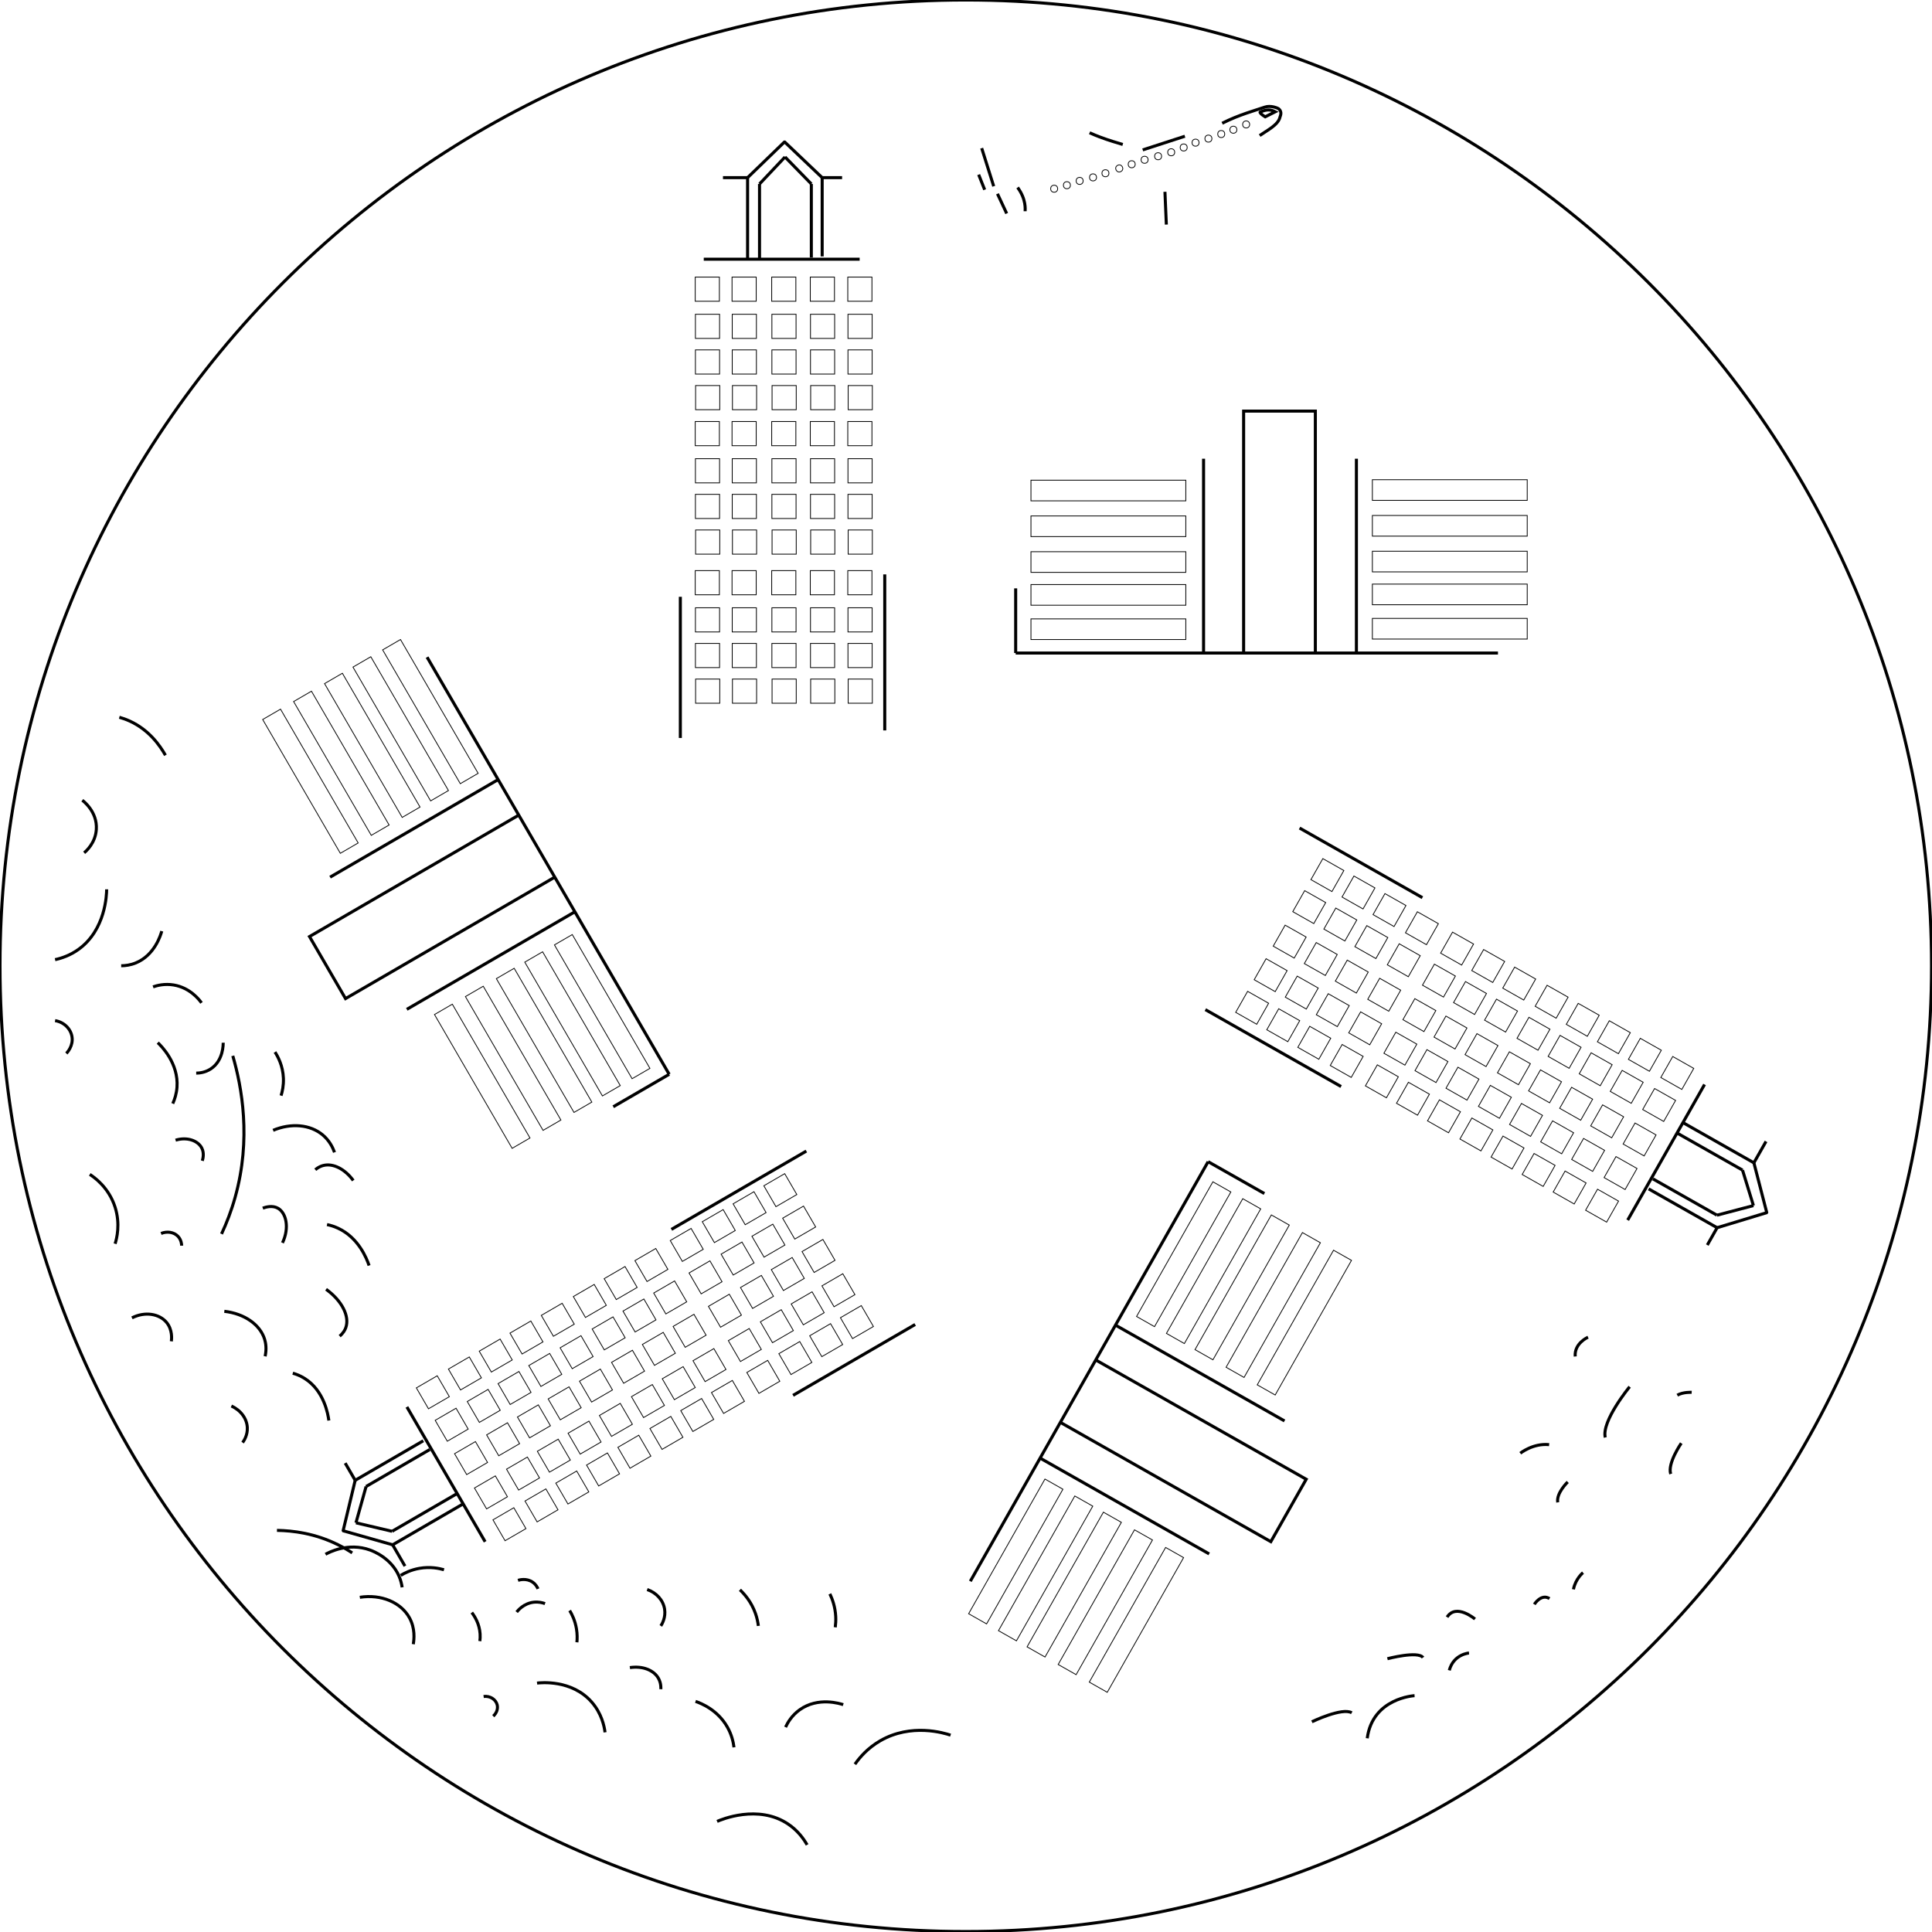 <?xml version="1.0" encoding="UTF-8"?>
<svg xmlns="http://www.w3.org/2000/svg" xmlns:xlink="http://www.w3.org/1999/xlink" width="160.000mm" height="160.000mm" viewBox="-181.831 19.65 160 160">
    <path transform="matrix(-1.333,0,0,1.333,-181.955,19.525)" style="stroke:#000000;stroke-width:0.05mm;fill:none" d="M-74.867,28.593L-74.867,40.665"/>
    <path transform="matrix(-1.333,0,0,1.333,-181.955,19.525)" style="stroke:#000000;stroke-width:0.05mm;fill:none" d="M-84.363,28.593L-84.363,40.665"/>
    <path transform="matrix(-1.333,0,0,1.333,-181.955,19.525)" style="stroke:#000000;stroke-width:0.05mm;fill:none" d="M-93.158,40.665L-63.194,40.665"/>
    <path transform="matrix(-1.333,0,0,1.333,-181.955,19.525)" style="stroke:#000000;stroke-width:0.05mm;fill:none" d="M-63.194,36.647L-63.194,40.665"/>
    <rect transform="matrix(-0.353,0,0,0.353,-90.039,60.272)" style="stroke:#000000;stroke-width:0.05mm;fill:none" x="-18.165" y="-2.422" width="36.33" height="4.844"/>
    <rect transform="matrix(-0.353,0,0,0.353,-90.039,63.234)" style="stroke:#000000;stroke-width:0.05mm;fill:none" x="-18.165" y="-2.422" width="36.33" height="4.844"/>
    <rect transform="matrix(-0.353,0,0,0.353,-90.039,66.195)" style="stroke:#000000;stroke-width:0.05mm;fill:none" x="-18.165" y="-2.422" width="36.33" height="4.844"/>
    <rect transform="matrix(-0.353,0,0,0.353,-90.039,68.917)" style="stroke:#000000;stroke-width:0.05mm;fill:none" x="-18.165" y="-2.422" width="36.33" height="4.844"/>
    <rect transform="matrix(-0.353,0,0,0.353,-61.765,60.233)" style="stroke:#000000;stroke-width:0.05mm;fill:none" x="-18.165" y="-2.422" width="36.33" height="4.844"/>
    <rect transform="matrix(-0.353,0,0,0.353,-61.765,63.195)" style="stroke:#000000;stroke-width:0.05mm;fill:none" x="-18.165" y="-2.422" width="36.33" height="4.844"/>
    <rect transform="matrix(-0.353,0,0,0.353,-61.765,71.719)" style="stroke:#000000;stroke-width:0.05mm;fill:none" x="-18.165" y="-2.422" width="36.33" height="4.844"/>
    <rect transform="matrix(-0.353,0,0,0.353,-123.255,43.598)" style="stroke:#000000;stroke-width:0.05mm;fill:none" x="-2.835" y="-2.835" width="5.67" height="5.67"/>
    <rect transform="matrix(-0.353,0,0,0.353,-120.206,43.598)" style="stroke:#000000;stroke-width:0.05mm;fill:none" x="-2.835" y="-2.835" width="5.67" height="5.67"/>
    <rect transform="matrix(-0.353,0,0,0.353,-116.922,43.598)" style="stroke:#000000;stroke-width:0.05mm;fill:none" x="-2.835" y="-2.835" width="5.67" height="5.67"/>
    <rect transform="matrix(-0.353,0,0,0.353,-113.726,43.598)" style="stroke:#000000;stroke-width:0.05mm;fill:none" x="-2.835" y="-2.835" width="5.67" height="5.67"/>
    <rect transform="matrix(-0.353,0,0,0.353,-110.621,43.598)" style="stroke:#000000;stroke-width:0.05mm;fill:none" x="-2.835" y="-2.835" width="5.67" height="5.67"/>
    <rect transform="matrix(-0.353,0,0,0.353,-116.906,46.676)" style="stroke:#000000;stroke-width:0.05mm;fill:none" x="-2.835" y="-2.835" width="5.67" height="5.67"/>
    <rect transform="matrix(-0.353,0,0,0.353,-123.239,49.627)" style="stroke:#000000;stroke-width:0.05mm;fill:none" x="-2.835" y="-2.835" width="5.67" height="5.67"/>
    <rect transform="matrix(-0.353,0,0,0.353,-113.711,49.627)" style="stroke:#000000;stroke-width:0.05mm;fill:none" x="-2.835" y="-2.835" width="5.67" height="5.67"/>
    <rect transform="matrix(-0.353,0,0,0.353,-110.605,49.627)" style="stroke:#000000;stroke-width:0.05mm;fill:none" x="-2.835" y="-2.835" width="5.67" height="5.67"/>
    <rect transform="matrix(-0.353,0,0,0.353,-120.174,52.579)" style="stroke:#000000;stroke-width:0.05mm;fill:none" x="-2.835" y="-2.835" width="5.67" height="5.67"/>
    <rect transform="matrix(-0.353,0,0,0.353,-116.891,52.579)" style="stroke:#000000;stroke-width:0.05mm;fill:none" x="-2.835" y="-2.835" width="5.67" height="5.67"/>
    <rect transform="matrix(-0.353,0,0,0.353,-113.695,52.579)" style="stroke:#000000;stroke-width:0.05mm;fill:none" x="-2.835" y="-2.835" width="5.67" height="5.67"/>
    <rect transform="matrix(-0.353,0,0,0.353,-123.255,55.56)" style="stroke:#000000;stroke-width:0.05mm;fill:none" x="-2.835" y="-2.835" width="5.67" height="5.67"/>
    <rect transform="matrix(-0.353,0,0,0.353,-110.621,55.56)" style="stroke:#000000;stroke-width:0.05mm;fill:none" x="-2.835" y="-2.835" width="5.67" height="5.67"/>
    <rect transform="matrix(-0.353,0,0,0.353,-116.906,58.638)" style="stroke:#000000;stroke-width:0.05mm;fill:none" x="-2.835" y="-2.835" width="5.67" height="5.67"/>
    <rect transform="matrix(-0.353,0,0,0.353,-110.605,58.638)" style="stroke:#000000;stroke-width:0.05mm;fill:none" x="-2.835" y="-2.835" width="5.67" height="5.67"/>
    <rect transform="matrix(-0.353,0,0,0.353,-123.239,61.589)" style="stroke:#000000;stroke-width:0.05mm;fill:none" x="-2.835" y="-2.835" width="5.67" height="5.67"/>
    <rect transform="matrix(-0.353,0,0,0.353,-110.605,61.589)" style="stroke:#000000;stroke-width:0.05mm;fill:none" x="-2.835" y="-2.835" width="5.67" height="5.67"/>
    <rect transform="matrix(-0.353,0,0,0.353,-123.224,64.541)" style="stroke:#000000;stroke-width:0.05mm;fill:none" x="-2.835" y="-2.835" width="5.67" height="5.67"/>
    <rect transform="matrix(-0.353,0,0,0.353,-120.174,64.541)" style="stroke:#000000;stroke-width:0.05mm;fill:none" x="-2.835" y="-2.835" width="5.67" height="5.67"/>
    <rect transform="matrix(-0.353,0,0,0.353,-113.695,64.541)" style="stroke:#000000;stroke-width:0.05mm;fill:none" x="-2.835" y="-2.835" width="5.67" height="5.67"/>
    <rect transform="matrix(-0.353,0,0,0.353,-110.589,64.541)" style="stroke:#000000;stroke-width:0.05mm;fill:none" x="-2.835" y="-2.835" width="5.67" height="5.67"/>
    <rect transform="matrix(-0.353,0,0,0.353,-116.922,67.907)" style="stroke:#000000;stroke-width:0.05mm;fill:none" x="-2.835" y="-2.835" width="5.67" height="5.67"/>
    <rect transform="matrix(-0.353,0,0,0.353,-113.726,67.907)" style="stroke:#000000;stroke-width:0.05mm;fill:none" x="-2.835" y="-2.835" width="5.67" height="5.67"/>
    <rect transform="matrix(-0.353,0,0,0.353,-116.906,70.985)" style="stroke:#000000;stroke-width:0.05mm;fill:none" x="-2.835" y="-2.835" width="5.67" height="5.67"/>
    <rect transform="matrix(-0.353,0,0,0.353,-123.239,73.936)" style="stroke:#000000;stroke-width:0.05mm;fill:none" x="-2.835" y="-2.835" width="5.67" height="5.67"/>
    <rect transform="matrix(-0.353,0,0,0.353,-123.224,76.888)" style="stroke:#000000;stroke-width:0.05mm;fill:none" x="-2.835" y="-2.835" width="5.67" height="5.67"/>
    <path transform="matrix(-1.333,0,0,1.333,-181.955,19.525)" style="stroke:#000000;stroke-width:0.05mm;fill:none" d="M-55.06,35.779L-55.06,45.472"/>
    <path transform="matrix(-1.333,0,0,1.333,-181.955,19.525)" style="stroke:#000000;stroke-width:0.05mm;fill:none" d="M-43.816,16.197L-53.501,16.197"/>
    <path transform="matrix(-1.333,0,0,1.333,-181.955,19.525)" style="stroke:#000000;stroke-width:0.05mm;fill:none" d="M-52.41,11.13L-51.171,11.13"/>
    <path transform="matrix(-1.333,0,0,1.333,-181.955,19.525)" style="stroke:#000000;stroke-width:0.05mm;fill:none" d="M-46.538,11.13L-45.009,11.13"/>
    <path transform="matrix(-1.333,0,0,1.333,-181.955,19.525)" style="stroke:#000000;stroke-width:0.05mm;fill:none" d="M-51.171,11.13L-48.849,8.92L-48.824,8.919L-46.538,11.13"/>
    <path transform="matrix(-1.333,0,0,1.333,-181.955,19.525)" style="stroke:#000000;stroke-width:0.05mm;fill:none" d="M-47.28,16.197L-47.28,11.523"/>
    <path transform="matrix(-1.333,0,0,1.333,-181.955,19.525)" style="stroke:#000000;stroke-width:0.05mm;fill:none" d="M-48.864,9.846L-47.281,11.522"/>
    <path transform="matrix(-1.333,0,0,1.333,-181.955,19.525)" style="stroke:#000000;stroke-width:0.05mm;fill:none" d="M-50.499,16.096L-50.499,11.523"/>
    <path transform="matrix(-1.333,0,0,1.333,-181.955,19.525)" style="stroke:#000000;stroke-width:0.05mm;fill:none" d="M-81.812,40.665L-81.812,25.635L-77.356,25.635L-77.356,40.665"/>
    <rect transform="matrix(-0.353,0,0,0.353,-90.039,71.759)" style="stroke:#000000;stroke-width:0.05mm;fill:none" x="-18.165" y="-2.422" width="36.33" height="4.844"/>
    <rect transform="matrix(-0.353,0,0,0.353,-61.765,66.156)" style="stroke:#000000;stroke-width:0.05mm;fill:none" x="-18.165" y="-2.422" width="36.33" height="4.844"/>
    <rect transform="matrix(-0.353,0,0,0.353,-61.765,68.878)" style="stroke:#000000;stroke-width:0.05mm;fill:none" x="-18.165" y="-2.422" width="36.33" height="4.844"/>
    <rect transform="matrix(-0.353,0,0,0.353,-123.239,46.676)" style="stroke:#000000;stroke-width:0.05mm;fill:none" x="-2.835" y="-2.835" width="5.67" height="5.67"/>
    <rect transform="matrix(-0.353,0,0,0.353,-120.19,46.676)" style="stroke:#000000;stroke-width:0.05mm;fill:none" x="-2.835" y="-2.835" width="5.67" height="5.67"/>
    <rect transform="matrix(-0.353,0,0,0.353,-113.711,46.676)" style="stroke:#000000;stroke-width:0.05mm;fill:none" x="-2.835" y="-2.835" width="5.67" height="5.67"/>
    <rect transform="matrix(-0.353,0,0,0.353,-110.605,46.676)" style="stroke:#000000;stroke-width:0.05mm;fill:none" x="-2.835" y="-2.835" width="5.67" height="5.67"/>
    <rect transform="matrix(-0.353,0,0,0.353,-120.19,49.627)" style="stroke:#000000;stroke-width:0.05mm;fill:none" x="-2.835" y="-2.835" width="5.67" height="5.67"/>
    <rect transform="matrix(-0.353,0,0,0.353,-116.906,49.627)" style="stroke:#000000;stroke-width:0.05mm;fill:none" x="-2.835" y="-2.835" width="5.67" height="5.67"/>
    <rect transform="matrix(-0.353,0,0,0.353,-123.224,52.579)" style="stroke:#000000;stroke-width:0.05mm;fill:none" x="-2.835" y="-2.835" width="5.67" height="5.67"/>
    <rect transform="matrix(-0.353,0,0,0.353,-110.589,52.579)" style="stroke:#000000;stroke-width:0.05mm;fill:none" x="-2.835" y="-2.835" width="5.67" height="5.67"/>
    <rect transform="matrix(-0.353,0,0,0.353,-120.206,55.56)" style="stroke:#000000;stroke-width:0.05mm;fill:none" x="-2.835" y="-2.835" width="5.67" height="5.67"/>
    <rect transform="matrix(-0.353,0,0,0.353,-116.922,55.56)" style="stroke:#000000;stroke-width:0.05mm;fill:none" x="-2.835" y="-2.835" width="5.67" height="5.67"/>
    <rect transform="matrix(-0.353,0,0,0.353,-113.726,55.56)" style="stroke:#000000;stroke-width:0.05mm;fill:none" x="-2.835" y="-2.835" width="5.67" height="5.67"/>
    <rect transform="matrix(-0.353,0,0,0.353,-123.239,58.638)" style="stroke:#000000;stroke-width:0.05mm;fill:none" x="-2.835" y="-2.835" width="5.67" height="5.67"/>
    <rect transform="matrix(-0.353,0,0,0.353,-120.19,58.638)" style="stroke:#000000;stroke-width:0.05mm;fill:none" x="-2.835" y="-2.835" width="5.67" height="5.67"/>
    <rect transform="matrix(-0.353,0,0,0.353,-113.711,58.638)" style="stroke:#000000;stroke-width:0.05mm;fill:none" x="-2.835" y="-2.835" width="5.67" height="5.67"/>
    <rect transform="matrix(-0.353,0,0,0.353,-120.19,61.589)" style="stroke:#000000;stroke-width:0.05mm;fill:none" x="-2.835" y="-2.835" width="5.67" height="5.67"/>
    <rect transform="matrix(-0.353,0,0,0.353,-116.906,61.589)" style="stroke:#000000;stroke-width:0.05mm;fill:none" x="-2.835" y="-2.835" width="5.67" height="5.67"/>
    <rect transform="matrix(-0.353,0,0,0.353,-113.711,61.589)" style="stroke:#000000;stroke-width:0.05mm;fill:none" x="-2.835" y="-2.835" width="5.67" height="5.67"/>
    <rect transform="matrix(-0.353,0,0,0.353,-116.891,64.541)" style="stroke:#000000;stroke-width:0.05mm;fill:none" x="-2.835" y="-2.835" width="5.67" height="5.67"/>
    <rect transform="matrix(-0.353,0,0,0.353,-123.255,67.907)" style="stroke:#000000;stroke-width:0.05mm;fill:none" x="-2.835" y="-2.835" width="5.67" height="5.67"/>
    <rect transform="matrix(-0.353,0,0,0.353,-120.206,67.907)" style="stroke:#000000;stroke-width:0.05mm;fill:none" x="-2.835" y="-2.835" width="5.67" height="5.67"/>
    <rect transform="matrix(-0.353,0,0,0.353,-110.621,67.907)" style="stroke:#000000;stroke-width:0.05mm;fill:none" x="-2.835" y="-2.835" width="5.67" height="5.67"/>
    <rect transform="matrix(-0.353,0,0,0.353,-123.239,70.985)" style="stroke:#000000;stroke-width:0.05mm;fill:none" x="-2.835" y="-2.835" width="5.67" height="5.67"/>
    <rect transform="matrix(-0.353,0,0,0.353,-120.19,70.985)" style="stroke:#000000;stroke-width:0.05mm;fill:none" x="-2.835" y="-2.835" width="5.67" height="5.67"/>
    <rect transform="matrix(-0.353,0,0,0.353,-113.711,70.985)" style="stroke:#000000;stroke-width:0.05mm;fill:none" x="-2.835" y="-2.835" width="5.67" height="5.67"/>
    <rect transform="matrix(-0.353,0,0,0.353,-110.605,70.985)" style="stroke:#000000;stroke-width:0.05mm;fill:none" x="-2.835" y="-2.835" width="5.67" height="5.67"/>
    <rect transform="matrix(-0.353,0,0,0.353,-120.19,73.936)" style="stroke:#000000;stroke-width:0.05mm;fill:none" x="-2.835" y="-2.835" width="5.67" height="5.67"/>
    <rect transform="matrix(-0.353,0,0,0.353,-116.906,73.936)" style="stroke:#000000;stroke-width:0.05mm;fill:none" x="-2.835" y="-2.835" width="5.67" height="5.67"/>
    <rect transform="matrix(-0.353,0,0,0.353,-113.711,73.936)" style="stroke:#000000;stroke-width:0.05mm;fill:none" x="-2.835" y="-2.835" width="5.67" height="5.67"/>
    <rect transform="matrix(-0.353,0,0,0.353,-110.605,73.936)" style="stroke:#000000;stroke-width:0.05mm;fill:none" x="-2.835" y="-2.835" width="5.67" height="5.67"/>
    <rect transform="matrix(-0.353,0,0,0.353,-120.174,76.888)" style="stroke:#000000;stroke-width:0.05mm;fill:none" x="-2.835" y="-2.835" width="5.67" height="5.67"/>
    <rect transform="matrix(-0.353,0,0,0.353,-116.891,76.888)" style="stroke:#000000;stroke-width:0.05mm;fill:none" x="-2.835" y="-2.835" width="5.67" height="5.67"/>
    <rect transform="matrix(-0.353,0,0,0.353,-113.695,76.888)" style="stroke:#000000;stroke-width:0.05mm;fill:none" x="-2.835" y="-2.835" width="5.67" height="5.67"/>
    <rect transform="matrix(-0.353,0,0,0.353,-110.589,76.888)" style="stroke:#000000;stroke-width:0.05mm;fill:none" x="-2.835" y="-2.835" width="5.67" height="5.67"/>
    <path transform="matrix(-1.333,0,0,1.333,-181.955,19.525)" style="stroke:#000000;stroke-width:0.05mm;fill:none" d="M-42.361,37.171L-42.361,45.942"/>
    <path transform="matrix(-1.333,0,0,1.333,-181.955,19.525)" style="stroke:#000000;stroke-width:0.05mm;fill:none" d="M-46.538,16.197L-46.538,11.131"/>
    <path transform="matrix(-1.333,0,0,1.333,-181.955,19.525)" style="stroke:#000000;stroke-width:0.05mm;fill:none" d="M-51.172,16.023L-51.172,11.13"/>
    <path transform="matrix(-1.333,0,0,1.333,-181.955,19.525)" style="stroke:#000000;stroke-width:0.05mm;fill:none" d="M-48.864,9.845L-50.499,11.522"/>
    <path transform="matrix(-1.333,0,0,1.333,-181.955,19.525)" style="stroke:#000000;stroke-width:0.05mm;fill:none" d="M-79.897,88.373L-69.394,82.42"/>
    <path transform="matrix(-1.333,0,0,1.333,-181.955,19.525)" style="stroke:#000000;stroke-width:0.05mm;fill:none" d="M-75.215,96.634L-64.712,90.682"/>
    <path transform="matrix(-1.333,0,0,1.333,-181.955,19.525)" style="stroke:#000000;stroke-width:0.05mm;fill:none" d="M-65.97,88.462L-79.046,95.873L-81.244,91.996L-68.168,84.585"/>
    <rect transform="matrix(-0.174,0.307,0.307,0.174,-73.809,129.183)" style="stroke:#000000;stroke-width:0.05mm;fill:none" x="-18.16" y="-2.421" width="36.319" height="4.841"/>
    <rect transform="matrix(-0.174,0.307,0.307,0.174,-76.387,127.725)" style="stroke:#000000;stroke-width:0.05mm;fill:none" x="-18.166" y="-2.422" width="36.333" height="4.845"/>
    <rect transform="matrix(0.174,-0.307,-0.307,-0.174,-90.293,152.341)" style="stroke:#000000;stroke-width:0.05mm;fill:none" x="-18.165" y="-2.422" width="36.33" height="4.845"/>
    <rect transform="matrix(0.174,-0.307,-0.307,-0.174,-92.869,150.88)" style="stroke:#000000;stroke-width:0.05mm;fill:none" x="-18.165" y="-2.422" width="36.33" height="4.845"/>
    <rect transform="matrix(0.174,-0.307,-0.307,-0.174,-97.709,148.137)" style="stroke:#000000;stroke-width:0.05mm;fill:none" x="-18.165" y="-2.422" width="36.33" height="4.845"/>
    <rect transform="matrix(0.174,-0.307,-0.307,-0.174,-44.428,111.16)" style="stroke:#000000;stroke-width:0.05mm;fill:none" x="-2.835" y="-2.834" width="5.67" height="5.669"/>
    <rect transform="matrix(0.174,-0.307,-0.307,-0.174,-46.047,114.017)" style="stroke:#000000;stroke-width:0.05mm;fill:none" x="-2.835" y="-2.834" width="5.67" height="5.669"/>
    <rect transform="matrix(0.174,-0.307,-0.307,-0.174,-47.623,116.797)" style="stroke:#000000;stroke-width:0.05mm;fill:none" x="-2.835" y="-2.834" width="5.67" height="5.669"/>
    <rect transform="matrix(0.174,-0.307,-0.307,-0.174,-49.154,119.499)" style="stroke:#000000;stroke-width:0.05mm;fill:none" x="-2.835" y="-2.834" width="5.67" height="5.669"/>
    <rect transform="matrix(0.174,-0.307,-0.307,-0.174,-47.114,109.657)" style="stroke:#000000;stroke-width:0.05mm;fill:none" x="-2.835" y="-2.834" width="5.67" height="5.669"/>
    <rect transform="matrix(0.174,-0.307,-0.307,-0.174,-48.733,112.513)" style="stroke:#000000;stroke-width:0.05mm;fill:none" x="-2.835" y="-2.834" width="5.67" height="5.669"/>
    <rect transform="matrix(0.174,-0.307,-0.307,-0.174,-50.309,115.294)" style="stroke:#000000;stroke-width:0.05mm;fill:none" x="-2.835" y="-2.834" width="5.67" height="5.669"/>
    <rect transform="matrix(0.174,-0.307,-0.307,-0.174,-51.84,117.995)" style="stroke:#000000;stroke-width:0.05mm;fill:none" x="-2.835" y="-2.834" width="5.67" height="5.669"/>
    <rect transform="matrix(0.174,-0.307,-0.307,-0.174,-48.178,105.548)" style="stroke:#000000;stroke-width:0.05mm;fill:none" x="-2.835" y="-2.834" width="5.67" height="5.669"/>
    <rect transform="matrix(0.174,-0.307,-0.307,-0.174,-49.682,108.201)" style="stroke:#000000;stroke-width:0.05mm;fill:none" x="-2.835" y="-2.834" width="5.67" height="5.669"/>
    <rect transform="matrix(0.174,-0.307,-0.307,-0.174,-51.301,111.058)" style="stroke:#000000;stroke-width:0.05mm;fill:none" x="-2.835" y="-2.834" width="5.67" height="5.669"/>
    <rect transform="matrix(0.174,-0.307,-0.307,-0.174,-52.876,113.838)" style="stroke:#000000;stroke-width:0.05mm;fill:none" x="-2.835" y="-2.834" width="5.67" height="5.669"/>
    <rect transform="matrix(0.174,-0.307,-0.307,-0.174,-54.408,116.54)" style="stroke:#000000;stroke-width:0.05mm;fill:none" x="-2.835" y="-2.834" width="5.67" height="5.669"/>
    <rect transform="matrix(0.174,-0.307,-0.307,-0.174,-53.877,109.616)" style="stroke:#000000;stroke-width:0.05mm;fill:none" x="-2.835" y="-2.834" width="5.67" height="5.669"/>
    <rect transform="matrix(0.174,-0.307,-0.307,-0.174,-55.452,112.397)" style="stroke:#000000;stroke-width:0.05mm;fill:none" x="-2.835" y="-2.834" width="5.67" height="5.669"/>
    <rect transform="matrix(0.174,-0.307,-0.307,-0.174,-58.03,110.899)" style="stroke:#000000;stroke-width:0.05mm;fill:none" x="-2.835" y="-2.834" width="5.67" height="5.669"/>
    <rect transform="matrix(0.174,-0.307,-0.307,-0.174,-56.017,101.106)" style="stroke:#000000;stroke-width:0.05mm;fill:none" x="-2.835" y="-2.834" width="5.67" height="5.669"/>
    <rect transform="matrix(0.174,-0.307,-0.307,-0.174,-57.521,103.758)" style="stroke:#000000;stroke-width:0.05mm;fill:none" x="-2.835" y="-2.834" width="5.67" height="5.669"/>
    <rect transform="matrix(0.174,-0.307,-0.307,-0.174,-58.585,99.65)" style="stroke:#000000;stroke-width:0.05mm;fill:none" x="-2.835" y="-2.834" width="5.67" height="5.669"/>
    <rect transform="matrix(0.174,-0.307,-0.307,-0.174,-63.283,107.94)" style="stroke:#000000;stroke-width:0.05mm;fill:none" x="-2.835" y="-2.834" width="5.67" height="5.669"/>
    <rect transform="matrix(0.174,-0.307,-0.307,-0.174,-64.815,110.642)" style="stroke:#000000;stroke-width:0.05mm;fill:none" x="-2.835" y="-2.834" width="5.67" height="5.669"/>
    <rect transform="matrix(0.174,-0.307,-0.307,-0.174,-61.161,98.209)" style="stroke:#000000;stroke-width:0.05mm;fill:none" x="-2.835" y="-2.834" width="5.67" height="5.669"/>
    <rect transform="matrix(0.174,-0.307,-0.307,-0.174,-62.664,100.861)" style="stroke:#000000;stroke-width:0.05mm;fill:none" x="-2.835" y="-2.834" width="5.67" height="5.669"/>
    <rect transform="matrix(0.174,-0.307,-0.307,-0.174,-65.859,106.498)" style="stroke:#000000;stroke-width:0.05mm;fill:none" x="-2.835" y="-2.834" width="5.67" height="5.669"/>
    <rect transform="matrix(0.174,-0.307,-0.307,-0.174,-68.772,104.811)" style="stroke:#000000;stroke-width:0.05mm;fill:none" x="-2.835" y="-2.834" width="5.67" height="5.669"/>
    <rect transform="matrix(0.174,-0.307,-0.307,-0.174,-68.262,97.67)" style="stroke:#000000;stroke-width:0.05mm;fill:none" x="-2.835" y="-2.834" width="5.67" height="5.669"/>
    <rect transform="matrix(0.174,-0.307,-0.307,-0.174,-72.988,106.009)" style="stroke:#000000;stroke-width:0.05mm;fill:none" x="-2.835" y="-2.834" width="5.67" height="5.669"/>
    <rect transform="matrix(0.174,-0.307,-0.307,-0.174,-69.327,93.562)" style="stroke:#000000;stroke-width:0.05mm;fill:none" x="-2.835" y="-2.834" width="5.67" height="5.669"/>
    <rect transform="matrix(0.174,-0.307,-0.307,-0.174,-74.025,101.852)" style="stroke:#000000;stroke-width:0.05mm;fill:none" x="-2.835" y="-2.834" width="5.67" height="5.669"/>
    <rect transform="matrix(0.174,-0.307,-0.307,-0.174,-75.557,104.554)" style="stroke:#000000;stroke-width:0.05mm;fill:none" x="-2.835" y="-2.834" width="5.67" height="5.669"/>
    <rect transform="matrix(0.174,-0.307,-0.307,-0.174,-73.406,94.773)" style="stroke:#000000;stroke-width:0.05mm;fill:none" x="-2.835" y="-2.834" width="5.67" height="5.669"/>
    <rect transform="matrix(0.174,-0.307,-0.307,-0.174,-78.132,103.112)" style="stroke:#000000;stroke-width:0.05mm;fill:none" x="-2.835" y="-2.834" width="5.67" height="5.669"/>
    <path transform="matrix(-1.333,0,0,1.333,-181.955,19.525)" style="stroke:#000000;stroke-width:0.05mm;fill:none" d="M-106.773,76.368L-109.842,75.437L-109.854,75.416L-109.058,72.337"/>
    <path transform="matrix(-1.333,0,0,1.333,-181.955,19.525)" style="stroke:#000000;stroke-width:0.05mm;fill:none" d="M-104.284,70.485L-108.351,72.79"/>
    <path transform="matrix(-1.333,0,0,1.333,-181.955,19.525)" style="stroke:#000000;stroke-width:0.05mm;fill:none" d="M-102.785,73.335L-106.763,75.59"/>
    <path transform="matrix(-1.333,0,0,1.333,-181.955,19.525)" style="stroke:#000000;stroke-width:0.05mm;fill:none" d="M-60.376,98.333L-75.151,72.265"/>
    <path transform="matrix(-1.333,0,0,1.333,-181.955,19.525)" style="stroke:#000000;stroke-width:0.05mm;fill:none" d="M-78.646,74.246L-75.15,72.265"/>
    <rect transform="matrix(-0.174,0.307,0.307,0.174,-78.962,126.264)" style="stroke:#000000;stroke-width:0.05mm;fill:none" x="-18.167" y="-2.418" width="36.334" height="4.836"/>
    <rect transform="matrix(-0.174,0.307,0.307,0.174,-81.329,124.92)" style="stroke:#000000;stroke-width:0.05mm;fill:none" x="-18.166" y="-2.421" width="36.333" height="4.841"/>
    <rect transform="matrix(0.174,-0.307,-0.307,-0.174,-83.802,123.52)" style="stroke:#000000;stroke-width:0.05mm;fill:none" x="-18.165" y="-2.422" width="36.33" height="4.845"/>
    <rect transform="matrix(0.174,-0.307,-0.307,-0.174,-87.716,153.801)" style="stroke:#000000;stroke-width:0.05mm;fill:none" x="-18.165" y="-2.422" width="36.33" height="4.845"/>
    <rect transform="matrix(0.174,-0.307,-0.307,-0.174,-95.237,149.539)" style="stroke:#000000;stroke-width:0.05mm;fill:none" x="-18.165" y="-2.422" width="36.33" height="4.845"/>
    <rect transform="matrix(0.174,-0.307,-0.307,-0.174,-42.925,108.508)" style="stroke:#000000;stroke-width:0.05mm;fill:none" x="-2.835" y="-2.834" width="5.67" height="5.669"/>
    <rect transform="matrix(0.174,-0.307,-0.307,-0.174,-45.61,107.004)" style="stroke:#000000;stroke-width:0.05mm;fill:none" x="-2.835" y="-2.834" width="5.67" height="5.669"/>
    <rect transform="matrix(0.174,-0.307,-0.307,-0.174,-50.754,104.107)" style="stroke:#000000;stroke-width:0.05mm;fill:none" x="-2.835" y="-2.834" width="5.67" height="5.669"/>
    <rect transform="matrix(0.174,-0.307,-0.307,-0.174,-52.257,106.759)" style="stroke:#000000;stroke-width:0.05mm;fill:none" x="-2.835" y="-2.834" width="5.67" height="5.669"/>
    <rect transform="matrix(0.174,-0.307,-0.307,-0.174,-56.983,115.098)" style="stroke:#000000;stroke-width:0.05mm;fill:none" x="-2.835" y="-2.834" width="5.67" height="5.669"/>
    <rect transform="matrix(0.174,-0.307,-0.307,-0.174,-53.332,102.609)" style="stroke:#000000;stroke-width:0.05mm;fill:none" x="-2.835" y="-2.834" width="5.67" height="5.669"/>
    <rect transform="matrix(0.174,-0.307,-0.307,-0.174,-54.835,105.262)" style="stroke:#000000;stroke-width:0.05mm;fill:none" x="-2.835" y="-2.834" width="5.67" height="5.669"/>
    <rect transform="matrix(0.174,-0.307,-0.307,-0.174,-56.454,108.119)" style="stroke:#000000;stroke-width:0.05mm;fill:none" x="-2.835" y="-2.834" width="5.67" height="5.669"/>
    <rect transform="matrix(0.174,-0.307,-0.307,-0.174,-59.561,113.601)" style="stroke:#000000;stroke-width:0.05mm;fill:none" x="-2.835" y="-2.834" width="5.67" height="5.669"/>
    <rect transform="matrix(0.174,-0.307,-0.307,-0.174,-59.14,106.615)" style="stroke:#000000;stroke-width:0.05mm;fill:none" x="-2.835" y="-2.834" width="5.67" height="5.669"/>
    <rect transform="matrix(0.174,-0.307,-0.307,-0.174,-60.716,109.395)" style="stroke:#000000;stroke-width:0.05mm;fill:none" x="-2.835" y="-2.834" width="5.67" height="5.669"/>
    <rect transform="matrix(0.174,-0.307,-0.307,-0.174,-62.247,112.097)" style="stroke:#000000;stroke-width:0.05mm;fill:none" x="-2.835" y="-2.834" width="5.67" height="5.669"/>
    <rect transform="matrix(0.174,-0.307,-0.307,-0.174,-60.089,102.303)" style="stroke:#000000;stroke-width:0.05mm;fill:none" x="-2.835" y="-2.834" width="5.67" height="5.669"/>
    <rect transform="matrix(0.174,-0.307,-0.307,-0.174,-61.708,105.16)" style="stroke:#000000;stroke-width:0.05mm;fill:none" x="-2.835" y="-2.834" width="5.67" height="5.669"/>
    <rect transform="matrix(0.174,-0.307,-0.307,-0.174,-64.283,103.718)" style="stroke:#000000;stroke-width:0.05mm;fill:none" x="-2.835" y="-2.834" width="5.67" height="5.669"/>
    <rect transform="matrix(0.174,-0.307,-0.307,-0.174,-67.39,109.2)" style="stroke:#000000;stroke-width:0.05mm;fill:none" x="-2.835" y="-2.834" width="5.67" height="5.669"/>
    <rect transform="matrix(0.174,-0.307,-0.307,-0.174,-64.074,96.522)" style="stroke:#000000;stroke-width:0.05mm;fill:none" x="-2.835" y="-2.834" width="5.67" height="5.669"/>
    <rect transform="matrix(0.174,-0.307,-0.307,-0.174,-65.577,99.174)" style="stroke:#000000;stroke-width:0.05mm;fill:none" x="-2.835" y="-2.834" width="5.67" height="5.669"/>
    <rect transform="matrix(0.174,-0.307,-0.307,-0.174,-67.196,102.031)" style="stroke:#000000;stroke-width:0.05mm;fill:none" x="-2.835" y="-2.834" width="5.67" height="5.669"/>
    <rect transform="matrix(0.174,-0.307,-0.307,-0.174,-70.303,107.513)" style="stroke:#000000;stroke-width:0.05mm;fill:none" x="-2.835" y="-2.834" width="5.67" height="5.669"/>
    <rect transform="matrix(0.174,-0.307,-0.307,-0.174,-66.759,95.018)" style="stroke:#000000;stroke-width:0.05mm;fill:none" x="-2.835" y="-2.834" width="5.67" height="5.669"/>
    <rect transform="matrix(0.174,-0.307,-0.307,-0.174,-69.881,100.527)" style="stroke:#000000;stroke-width:0.05mm;fill:none" x="-2.835" y="-2.834" width="5.67" height="5.669"/>
    <rect transform="matrix(0.174,-0.307,-0.307,-0.174,-71.457,103.308)" style="stroke:#000000;stroke-width:0.05mm;fill:none" x="-2.835" y="-2.834" width="5.67" height="5.669"/>
    <rect transform="matrix(0.174,-0.307,-0.307,-0.174,-70.83,96.215)" style="stroke:#000000;stroke-width:0.05mm;fill:none" x="-2.835" y="-2.834" width="5.67" height="5.669"/>
    <rect transform="matrix(0.174,-0.307,-0.307,-0.174,-72.449,99.072)" style="stroke:#000000;stroke-width:0.05mm;fill:none" x="-2.835" y="-2.834" width="5.67" height="5.669"/>
    <rect transform="matrix(0.174,-0.307,-0.307,-0.174,-71.902,92.121)" style="stroke:#000000;stroke-width:0.05mm;fill:none" x="-2.835" y="-2.834" width="5.67" height="5.669"/>
    <rect transform="matrix(0.174,-0.307,-0.307,-0.174,-75.025,97.63)" style="stroke:#000000;stroke-width:0.05mm;fill:none" x="-2.835" y="-2.834" width="5.67" height="5.669"/>
    <rect transform="matrix(0.174,-0.307,-0.307,-0.174,-76.601,100.41)" style="stroke:#000000;stroke-width:0.05mm;fill:none" x="-2.835" y="-2.834" width="5.67" height="5.669"/>
    <path transform="matrix(-1.333,0,0,1.333,-181.955,19.525)" style="stroke:#000000;stroke-width:0.05mm;fill:none" d="M-88.463,55.863L-80.832,51.538"/>
    <path transform="matrix(-1.333,0,0,1.333,-181.955,19.525)" style="stroke:#000000;stroke-width:0.05mm;fill:none" d="M-83.411,67.598L-74.979,62.819"/>
    <path transform="matrix(-1.333,0,0,1.333,-181.955,19.525)" style="stroke:#000000;stroke-width:0.05mm;fill:none" d="M-105.992,67.471L-101.217,75.896"/>
    <path transform="matrix(-1.333,0,0,1.333,-181.955,19.525)" style="stroke:#000000;stroke-width:0.05mm;fill:none" d="M-106.163,77.445L-106.773,76.368"/>
    <path transform="matrix(-1.333,0,0,1.333,-181.955,19.525)" style="stroke:#000000;stroke-width:0.05mm;fill:none" d="M-109.057,72.337L-109.812,71.007"/>
    <path transform="matrix(-1.333,0,0,1.333,-181.955,19.525)" style="stroke:#000000;stroke-width:0.05mm;fill:none" d="M-104.65,69.838L-109.058,72.337"/>
    <path transform="matrix(-1.333,0,0,1.333,-181.955,19.525)" style="stroke:#000000;stroke-width:0.05mm;fill:none" d="M-102.517,73.956L-106.773,76.368"/>
    <path transform="matrix(-1.333,0,0,1.333,-181.955,19.525)" style="stroke:#000000;stroke-width:0.05mm;fill:none" d="M-109.029,74.994L-108.351,72.789"/>
    <path transform="matrix(-1.333,0,0,1.333,-181.955,19.525)" style="stroke:#000000;stroke-width:0.05mm;fill:none" d="M-109.029,74.994L-106.763,75.59"/>
    <path transform="matrix(-1.333,0,0,1.333,-181.955,19.525)" style="stroke:#000000;stroke-width:0.05mm;fill:none" d="M-25.367,62.801L-35.808,56.741"/>
    <path transform="matrix(-1.333,0,0,1.333,-181.955,19.525)" style="stroke:#000000;stroke-width:0.05mm;fill:none" d="M-26.626,40.922L-41.668,66.837"/>
    <path transform="matrix(-1.333,0,0,1.333,-181.955,19.525)" style="stroke:#000000;stroke-width:0.05mm;fill:none" d="M-32.322,50.734L-19.322,58.28L-21.56,62.134L-34.559,54.589"/>
    <rect transform="matrix(0.177,0.305,0.305,-0.177,-141.895,108.781)" style="stroke:#000000;stroke-width:0.05mm;fill:none" x="-18.165" y="-2.421" width="36.33" height="4.843"/>
    <rect transform="matrix(0.177,0.305,0.305,-0.177,-139.334,107.294)" style="stroke:#000000;stroke-width:0.05mm;fill:none" x="-18.165" y="-2.421" width="36.33" height="4.843"/>
    <rect transform="matrix(0.177,0.305,0.305,-0.177,-134.418,104.442)" style="stroke:#000000;stroke-width:0.05mm;fill:none" x="-18.165" y="-2.421" width="36.33" height="4.843"/>
    <rect transform="matrix(0.177,0.305,0.305,-0.177,-131.961,103.015)" style="stroke:#000000;stroke-width:0.05mm;fill:none" x="-18.165" y="-2.421" width="36.33" height="4.843"/>
    <rect transform="matrix(0.177,0.305,0.305,-0.177,-153.561,82.861)" style="stroke:#000000;stroke-width:0.05mm;fill:none" x="-18.165" y="-2.421" width="36.33" height="4.843"/>
    <rect transform="matrix(0.177,0.305,0.305,-0.177,-146.188,78.582)" style="stroke:#000000;stroke-width:0.05mm;fill:none" x="-18.165" y="-2.421" width="36.33" height="4.843"/>
    <rect transform="matrix(0.177,0.305,0.305,-0.177,-144.425,137.639)" style="stroke:#000000;stroke-width:0.05mm;fill:none" x="-2.836" y="-2.834" width="5.671" height="5.669"/>
    <rect transform="matrix(0.177,0.305,0.305,-0.177,-145.984,134.953)" style="stroke:#000000;stroke-width:0.05mm;fill:none" x="-2.836" y="-2.834" width="5.671" height="5.669"/>
    <rect transform="matrix(0.177,0.305,0.305,-0.177,-136.987,144.321)" style="stroke:#000000;stroke-width:0.05mm;fill:none" x="-2.836" y="-2.834" width="5.671" height="5.669"/>
    <rect transform="matrix(0.177,0.305,0.305,-0.177,-140.166,138.844)" style="stroke:#000000;stroke-width:0.05mm;fill:none" x="-2.836" y="-2.834" width="5.671" height="5.669"/>
    <rect transform="matrix(0.177,0.305,0.305,-0.177,-141.77,136.08)" style="stroke:#000000;stroke-width:0.05mm;fill:none" x="-2.836" y="-2.834" width="5.671" height="5.669"/>
    <rect transform="matrix(0.177,0.305,0.305,-0.177,-134.434,142.839)" style="stroke:#000000;stroke-width:0.05mm;fill:none" x="-2.836" y="-2.834" width="5.671" height="5.669"/>
    <rect transform="matrix(0.177,0.305,0.305,-0.177,-137.613,137.362)" style="stroke:#000000;stroke-width:0.05mm;fill:none" x="-2.836" y="-2.834" width="5.671" height="5.669"/>
    <rect transform="matrix(0.177,0.305,0.305,-0.177,-140.777,131.912)" style="stroke:#000000;stroke-width:0.05mm;fill:none" x="-2.836" y="-2.834" width="5.671" height="5.669"/>
    <rect transform="matrix(0.177,0.305,0.305,-0.177,-131.889,141.344)" style="stroke:#000000;stroke-width:0.05mm;fill:none" x="-2.836" y="-2.834" width="5.671" height="5.669"/>
    <rect transform="matrix(0.177,0.305,0.305,-0.177,-133.42,138.707)" style="stroke:#000000;stroke-width:0.05mm;fill:none" x="-2.836" y="-2.834" width="5.671" height="5.669"/>
    <rect transform="matrix(0.177,0.305,0.305,-0.177,-130.826,137.238)" style="stroke:#000000;stroke-width:0.05mm;fill:none" x="-2.836" y="-2.834" width="5.671" height="5.669"/>
    <rect transform="matrix(0.177,0.305,0.305,-0.177,-132.475,134.397)" style="stroke:#000000;stroke-width:0.05mm;fill:none" x="-2.836" y="-2.834" width="5.671" height="5.669"/>
    <rect transform="matrix(0.177,0.305,0.305,-0.177,-134.079,131.633)" style="stroke:#000000;stroke-width:0.05mm;fill:none" x="-2.836" y="-2.834" width="5.671" height="5.669"/>
    <rect transform="matrix(0.177,0.305,0.305,-0.177,-126.641,138.316)" style="stroke:#000000;stroke-width:0.05mm;fill:none" x="-2.836" y="-2.834" width="5.671" height="5.669"/>
    <rect transform="matrix(0.177,0.305,0.305,-0.177,-128.172,135.679)" style="stroke:#000000;stroke-width:0.05mm;fill:none" x="-2.836" y="-2.834" width="5.671" height="5.669"/>
    <rect transform="matrix(0.177,0.305,0.305,-0.177,-129.82,132.839)" style="stroke:#000000;stroke-width:0.05mm;fill:none" x="-2.836" y="-2.834" width="5.671" height="5.669"/>
    <rect transform="matrix(0.177,0.305,0.305,-0.177,-124.089,136.834)" style="stroke:#000000;stroke-width:0.05mm;fill:none" x="-2.836" y="-2.834" width="5.671" height="5.669"/>
    <rect transform="matrix(0.177,0.305,0.305,-0.177,-127.268,131.357)" style="stroke:#000000;stroke-width:0.05mm;fill:none" x="-2.836" y="-2.834" width="5.671" height="5.669"/>
    <rect transform="matrix(0.177,0.305,0.305,-0.177,-121.544,135.339)" style="stroke:#000000;stroke-width:0.05mm;fill:none" x="-2.836" y="-2.834" width="5.671" height="5.669"/>
    <rect transform="matrix(0.177,0.305,0.305,-0.177,-126.327,127.098)" style="stroke:#000000;stroke-width:0.05mm;fill:none" x="-2.836" y="-2.834" width="5.671" height="5.669"/>
    <rect transform="matrix(0.177,0.305,0.305,-0.177,-127.886,124.412)" style="stroke:#000000;stroke-width:0.05mm;fill:none" x="-2.836" y="-2.834" width="5.671" height="5.669"/>
    <rect transform="matrix(0.177,0.305,0.305,-0.177,-118.617,133.676)" style="stroke:#000000;stroke-width:0.05mm;fill:none" x="-2.836" y="-2.834" width="5.671" height="5.669"/>
    <rect transform="matrix(0.177,0.305,0.305,-0.177,-121.796,128.199)" style="stroke:#000000;stroke-width:0.05mm;fill:none" x="-2.836" y="-2.834" width="5.671" height="5.669"/>
    <rect transform="matrix(0.177,0.305,0.305,-0.177,-123.401,125.435)" style="stroke:#000000;stroke-width:0.05mm;fill:none" x="-2.836" y="-2.834" width="5.671" height="5.669"/>
    <rect transform="matrix(0.177,0.305,0.305,-0.177,-115.963,132.118)" style="stroke:#000000;stroke-width:0.05mm;fill:none" x="-2.836" y="-2.834" width="5.671" height="5.669"/>
    <rect transform="matrix(0.177,0.305,0.305,-0.177,-119.142,126.641)" style="stroke:#000000;stroke-width:0.05mm;fill:none" x="-2.836" y="-2.834" width="5.671" height="5.669"/>
    <rect transform="matrix(0.177,0.305,0.305,-0.177,-122.305,121.191)" style="stroke:#000000;stroke-width:0.05mm;fill:none" x="-2.836" y="-2.834" width="5.671" height="5.669"/>
    <rect transform="matrix(0.177,0.305,0.305,-0.177,-114.941,127.999)" style="stroke:#000000;stroke-width:0.05mm;fill:none" x="-2.836" y="-2.834" width="5.671" height="5.669"/>
    <rect transform="matrix(0.177,0.305,0.305,-0.177,-118.194,122.395)" style="stroke:#000000;stroke-width:0.05mm;fill:none" x="-2.836" y="-2.834" width="5.671" height="5.669"/>
    <rect transform="matrix(0.177,0.305,0.305,-0.177,-110.865,129.141)" style="stroke:#000000;stroke-width:0.05mm;fill:none" x="-2.836" y="-2.834" width="5.671" height="5.669"/>
    <rect transform="matrix(0.177,0.305,0.305,-0.177,-114.045,123.663)" style="stroke:#000000;stroke-width:0.05mm;fill:none" x="-2.836" y="-2.834" width="5.671" height="5.669"/>
    <rect transform="matrix(0.177,0.305,0.305,-0.177,-115.649,120.899)" style="stroke:#000000;stroke-width:0.05mm;fill:none" x="-2.836" y="-2.834" width="5.671" height="5.669"/>
    <rect transform="matrix(0.177,0.305,0.305,-0.177,-117.208,118.214)" style="stroke:#000000;stroke-width:0.05mm;fill:none" x="-2.836" y="-2.834" width="5.671" height="5.669"/>
    <path transform="matrix(-1.333,0,0,1.333,-181.581,19.723)" style="stroke:#000000;stroke-width:0.05mm;fill:none" d="M-41.525,76.324L-49.908,71.458"/>
    <path transform="matrix(-1.333,0,0,1.333,-181.955,19.525)" style="stroke:#000000;stroke-width:0.05mm;fill:none" d="M-30.234,95.879L-25.372,87.503"/>
    <path transform="matrix(-1.333,0,0,1.333,-181.955,19.525)" style="stroke:#000000;stroke-width:0.05mm;fill:none" d="M-21.538,90.991L-22.16,92.062"/>
    <path transform="matrix(-1.333,0,0,1.333,-181.955,19.525)" style="stroke:#000000;stroke-width:0.05mm;fill:none" d="M-22.207,94.702L-24.452,95.23"/>
    <path transform="matrix(-1.333,0,0,1.333,-181.955,19.525)" style="stroke:#000000;stroke-width:0.05mm;fill:none" d="M-26.792,90.15L-22.836,92.446"/>
    <path transform="matrix(-1.333,0,0,1.333,-181.955,19.525)" style="stroke:#000000;stroke-width:0.05mm;fill:none" d="M-22.207,94.702L-22.837,92.446"/>
    <path transform="matrix(-1.333,0,0,1.333,-181.955,19.525)" style="stroke:#000000;stroke-width:0.05mm;fill:none" d="M-20.6,54.589L-31.041,48.528"/>
    <path transform="matrix(-1.333,0,0,1.333,-181.955,19.525)" style="stroke:#000000;stroke-width:0.05mm;fill:none" d="M-38.193,68.854L-41.668,66.837"/>
    <rect transform="matrix(0.177,0.305,0.305,-0.177,-136.772,105.808)" style="stroke:#000000;stroke-width:0.05mm;fill:none" x="-18.165" y="-2.421" width="36.33" height="4.843"/>
    <rect transform="matrix(0.177,0.305,0.305,-0.177,-156.123,84.348)" style="stroke:#000000;stroke-width:0.05mm;fill:none" x="-18.165" y="-2.421" width="36.33" height="4.843"/>
    <rect transform="matrix(0.177,0.305,0.305,-0.177,-151,81.375)" style="stroke:#000000;stroke-width:0.05mm;fill:none" x="-18.165" y="-2.421" width="36.33" height="4.843"/>
    <rect transform="matrix(0.177,0.305,0.305,-0.177,-148.646,80.008)" style="stroke:#000000;stroke-width:0.05mm;fill:none" x="-18.165" y="-2.421" width="36.33" height="4.843"/>
    <rect transform="matrix(0.177,0.305,0.305,-0.177,-139.641,145.88)" style="stroke:#000000;stroke-width:0.05mm;fill:none" x="-2.836" y="-2.834" width="5.671" height="5.669"/>
    <rect transform="matrix(0.177,0.305,0.305,-0.177,-141.172,143.243)" style="stroke:#000000;stroke-width:0.05mm;fill:none" x="-2.836" y="-2.834" width="5.671" height="5.669"/>
    <rect transform="matrix(0.177,0.305,0.305,-0.177,-142.82,140.402)" style="stroke:#000000;stroke-width:0.05mm;fill:none" x="-2.836" y="-2.834" width="5.671" height="5.669"/>
    <rect transform="matrix(0.177,0.305,0.305,-0.177,-138.518,141.684)" style="stroke:#000000;stroke-width:0.05mm;fill:none" x="-2.836" y="-2.834" width="5.671" height="5.669"/>
    <rect transform="matrix(0.177,0.305,0.305,-0.177,-143.329,133.394)" style="stroke:#000000;stroke-width:0.05mm;fill:none" x="-2.836" y="-2.834" width="5.671" height="5.669"/>
    <rect transform="matrix(0.177,0.305,0.305,-0.177,-135.965,140.202)" style="stroke:#000000;stroke-width:0.05mm;fill:none" x="-2.836" y="-2.834" width="5.671" height="5.669"/>
    <rect transform="matrix(0.177,0.305,0.305,-0.177,-139.218,134.598)" style="stroke:#000000;stroke-width:0.05mm;fill:none" x="-2.836" y="-2.834" width="5.671" height="5.669"/>
    <rect transform="matrix(0.177,0.305,0.305,-0.177,-135.068,135.867)" style="stroke:#000000;stroke-width:0.05mm;fill:none" x="-2.836" y="-2.834" width="5.671" height="5.669"/>
    <rect transform="matrix(0.177,0.305,0.305,-0.177,-136.673,133.103)" style="stroke:#000000;stroke-width:0.05mm;fill:none" x="-2.836" y="-2.834" width="5.671" height="5.669"/>
    <rect transform="matrix(0.177,0.305,0.305,-0.177,-138.232,130.417)" style="stroke:#000000;stroke-width:0.05mm;fill:none" x="-2.836" y="-2.834" width="5.671" height="5.669"/>
    <rect transform="matrix(0.177,0.305,0.305,-0.177,-129.295,139.875)" style="stroke:#000000;stroke-width:0.05mm;fill:none" x="-2.836" y="-2.834" width="5.671" height="5.669"/>
    <rect transform="matrix(0.177,0.305,0.305,-0.177,-135.638,128.948)" style="stroke:#000000;stroke-width:0.05mm;fill:none" x="-2.836" y="-2.834" width="5.671" height="5.669"/>
    <rect transform="matrix(0.177,0.305,0.305,-0.177,-131.425,130.075)" style="stroke:#000000;stroke-width:0.05mm;fill:none" x="-2.836" y="-2.834" width="5.671" height="5.669"/>
    <rect transform="matrix(0.177,0.305,0.305,-0.177,-132.984,127.389)" style="stroke:#000000;stroke-width:0.05mm;fill:none" x="-2.836" y="-2.834" width="5.671" height="5.669"/>
    <rect transform="matrix(0.177,0.305,0.305,-0.177,-125.619,134.197)" style="stroke:#000000;stroke-width:0.05mm;fill:none" x="-2.836" y="-2.834" width="5.671" height="5.669"/>
    <rect transform="matrix(0.177,0.305,0.305,-0.177,-128.872,128.593)" style="stroke:#000000;stroke-width:0.05mm;fill:none" x="-2.836" y="-2.834" width="5.671" height="5.669"/>
    <rect transform="matrix(0.177,0.305,0.305,-0.177,-130.431,125.907)" style="stroke:#000000;stroke-width:0.05mm;fill:none" x="-2.836" y="-2.834" width="5.671" height="5.669"/>
    <rect transform="matrix(0.177,0.305,0.305,-0.177,-123.075,132.702)" style="stroke:#000000;stroke-width:0.05mm;fill:none" x="-2.836" y="-2.834" width="5.671" height="5.669"/>
    <rect transform="matrix(0.177,0.305,0.305,-0.177,-124.723,129.862)" style="stroke:#000000;stroke-width:0.05mm;fill:none" x="-2.836" y="-2.834" width="5.671" height="5.669"/>
    <rect transform="matrix(0.177,0.305,0.305,-0.177,-120.148,131.039)" style="stroke:#000000;stroke-width:0.05mm;fill:none" x="-2.836" y="-2.834" width="5.671" height="5.669"/>
    <rect transform="matrix(0.177,0.305,0.305,-0.177,-124.959,122.749)" style="stroke:#000000;stroke-width:0.05mm;fill:none" x="-2.836" y="-2.834" width="5.671" height="5.669"/>
    <rect transform="matrix(0.177,0.305,0.305,-0.177,-117.494,129.48)" style="stroke:#000000;stroke-width:0.05mm;fill:none" x="-2.836" y="-2.834" width="5.671" height="5.669"/>
    <rect transform="matrix(0.177,0.305,0.305,-0.177,-120.747,123.877)" style="stroke:#000000;stroke-width:0.05mm;fill:none" x="-2.836" y="-2.834" width="5.671" height="5.669"/>
    <rect transform="matrix(0.177,0.305,0.305,-0.177,-113.41,130.636)" style="stroke:#000000;stroke-width:0.05mm;fill:none" x="-2.836" y="-2.834" width="5.671" height="5.669"/>
    <rect transform="matrix(0.177,0.305,0.305,-0.177,-116.589,125.159)" style="stroke:#000000;stroke-width:0.05mm;fill:none" x="-2.836" y="-2.834" width="5.671" height="5.669"/>
    <rect transform="matrix(0.177,0.305,0.305,-0.177,-119.753,119.709)" style="stroke:#000000;stroke-width:0.05mm;fill:none" x="-2.836" y="-2.834" width="5.671" height="5.669"/>
    <rect transform="matrix(0.177,0.305,0.305,-0.177,-112.396,126.503)" style="stroke:#000000;stroke-width:0.05mm;fill:none" x="-2.836" y="-2.834" width="5.671" height="5.669"/>
    <path transform="matrix(-1.333,0,0,1.333,-181.61,19.758)" style="stroke:#000000;stroke-width:0.05mm;fill:none" d="M-49.104,86.609L-56.69,82.206"/>
    <path transform="matrix(-1.333,0,0,1.333,-181.955,19.525)" style="stroke:#000000;stroke-width:0.05mm;fill:none" d="M-24.486,96.068L-25.253,97.391"/>
    <path transform="matrix(-1.333,0,0,1.333,-181.955,19.525)" style="stroke:#000000;stroke-width:0.05mm;fill:none" d="M-28.868,93.525L-24.486,96.069"/>
    <path transform="matrix(-1.333,0,0,1.333,-181.955,19.525)" style="stroke:#000000;stroke-width:0.05mm;fill:none" d="M-26.391,89.605L-22.16,92.061"/>
    <path transform="matrix(-1.333,0,0,1.333,-181.955,19.525)" style="stroke:#000000;stroke-width:0.05mm;fill:none" d="M-22.16,92.062L-21.414,95.18L-21.426,95.201L-24.486,96.068"/>
    <path transform="matrix(-1.333,0,0,1.333,-181.955,19.525)" style="stroke:#000000;stroke-width:0.05mm;fill:none" d="M-28.495,92.883L-24.452,95.23"/>
    <path transform="matrix(-1.333,0,0,1.333,-181.955,19.525)" style="stroke:#000000;stroke-width:0.05mm;fill:none" d="M-60.895,10.943C-61.02,11.256,-61.144,11.568,-61.268,11.881"/>
    <path transform="matrix(-1.333,0,0,1.333,-181.955,19.525)" style="stroke:#000000;stroke-width:0.05mm;fill:none" d="M-63.782,13.218C-63.782,13.106,-63.858,12.48,-63.315,11.741"/>
    <path transform="matrix(-1.333,0,0,1.333,-181.955,19.525)" style="stroke:#000000;stroke-width:0.05mm;fill:none" d="M-61.083,9.299C-61.332,10.088,-61.581,10.879,-61.83,11.668"/>
    <path transform="matrix(-1.333,0,0,1.333,-181.955,19.525)" style="stroke:#000000;stroke-width:0.05mm;fill:none" d="M-62.636,13.358L-62.063,12.134"/>
    <path transform="matrix(-1.333,0,0,1.333,-181.955,19.525)" style="stroke:#000000;stroke-width:0.05mm;fill:none" d="M-78.353,8.516C-78.852,8.169,-79.512,7.85,-79.617,7.361C-79.627,7.312,-79.771,7.05,-79.54,6.858C-79.481,6.81,-79.039,6.621,-78.666,6.751C-78.096,6.948,-77.072,7.219,-76.023,7.752"/>
    <path transform="matrix(-1.333,0,0,1.333,-181.955,19.525)" style="stroke:#000000;stroke-width:0.05mm;fill:none" d="M-78.386,7.054C-78.329,7.079,-78.471,7.215,-78.695,7.352L-79.322,7.038C-79.046,6.899,-78.808,6.87,-78.386,7.054z"/>
    <circle transform="matrix(0,-0.353,-0.353,0,-78.63,29.956)" style="stroke:#000000;stroke-width:0.05mm;fill:none" r="0.826" cx="0" cy="0"/>
    <circle transform="matrix(0,-0.353,-0.353,0,-79.689,30.393)" style="stroke:#000000;stroke-width:0.05mm;fill:none" r="0.826" cx="0" cy="0"/>
    <circle transform="matrix(0,-0.353,-0.353,0,-80.693,30.75)" style="stroke:#000000;stroke-width:0.05mm;fill:none" r="0.826" cx="0" cy="0"/>
    <circle transform="matrix(0,-0.353,-0.353,0,-81.756,31.129)" style="stroke:#000000;stroke-width:0.05mm;fill:none" r="0.826" cx="0" cy="0"/>
    <circle transform="matrix(0,-0.353,-0.353,0,-82.82,31.463)" style="stroke:#000000;stroke-width:0.05mm;fill:none" r="0.826" cx="0" cy="0"/>
    <circle transform="matrix(0,-0.353,-0.353,0,-83.803,31.863)" style="stroke:#000000;stroke-width:0.05mm;fill:none" r="0.826" cx="0" cy="0"/>
    <circle transform="matrix(0,-0.353,-0.353,0,-84.837,32.261)" style="stroke:#000000;stroke-width:0.05mm;fill:none" r="0.826" cx="0" cy="0"/>
    <circle transform="matrix(0,-0.353,-0.353,0,-85.922,32.589)" style="stroke:#000000;stroke-width:0.05mm;fill:none" r="0.826" cx="0" cy="0"/>
    <circle transform="matrix(0,-0.353,-0.353,0,-87.04,32.881)" style="stroke:#000000;stroke-width:0.05mm;fill:none" r="0.826" cx="0" cy="0"/>
    <circle transform="matrix(0,-0.353,-0.353,0,-88.108,33.252)" style="stroke:#000000;stroke-width:0.05mm;fill:none" r="0.826" cx="0" cy="0"/>
    <circle transform="matrix(-0.176,-0.305,-0.305,0.176,-89.14,33.6)" style="stroke:#000000;stroke-width:0.05mm;fill:none" r="0.826" cx="0" cy="0"/>
    <circle transform="matrix(0,-0.353,-0.353,0,-90.283,33.997)" style="stroke:#000000;stroke-width:0.05mm;fill:none" r="0.826" cx="0" cy="0"/>
    <circle transform="matrix(0,-0.353,-0.353,0,-91.311,34.34)" style="stroke:#000000;stroke-width:0.05mm;fill:none" r="0.826" cx="0" cy="0"/>
    <circle transform="matrix(0,-0.353,-0.353,0,-92.419,34.631)" style="stroke:#000000;stroke-width:0.05mm;fill:none" r="0.826" cx="0" cy="0"/>
    <circle transform="matrix(0,-0.353,-0.353,0,-93.474,34.988)" style="stroke:#000000;stroke-width:0.05mm;fill:none" r="0.826" cx="0" cy="0"/>
    <circle transform="matrix(0,-0.353,-0.353,0,-94.53,35.279)" style="stroke:#000000;stroke-width:0.05mm;fill:none" r="0.826" cx="0" cy="0"/>
    <path transform="matrix(-1.333,0,0,1.333,-181.955,19.525)" style="stroke:#000000;stroke-width:0.05mm;fill:none" d="M-71.087,9.407C-71.96,9.123,-72.833,8.84,-73.707,8.557"/>
    <path transform="matrix(-1.333,0,0,1.333,-181.955,19.525)" style="stroke:#000000;stroke-width:0.05mm;fill:none" d="M-67.786,8.343C-68.018,8.446,-68.224,8.529,-68.394,8.594C-68.717,8.717,-68.971,8.799,-69.23,8.882C-69.468,8.958,-69.677,9.02,-69.847,9.069"/>
    <path transform="matrix(-1.333,0,0,1.333,-181.955,19.525)" style="stroke:#000000;stroke-width:0.05mm;fill:none" d="M-72.468,12.01C-72.477,12.226,-72.486,12.443,-72.495,12.66C-72.514,13.123,-72.534,13.586,-72.555,14.046"/>
    <path transform="matrix(-1.333,0,0,1.333,-181.955,19.525)" style="stroke:#000000;stroke-width:0.05mm;fill:none" d="M-46.063,98.864C-46.35,99.136,-46.781,99.624,-47.033,100.35C-47.129,100.627,-47.181,100.885,-47.208,101.107"/>
    <path transform="matrix(-1.333,0,0,1.333,-181.955,19.525)" style="stroke:#000000;stroke-width:0.05mm;fill:none" d="M-51.651,99.117C-51.803,99.434,-51.983,99.917,-52.014,100.524C-52.026,100.774,-52.011,101,-51.985,101.194"/>
    <path transform="matrix(-1.333,0,0,1.333,-181.955,19.525)" style="stroke:#000000;stroke-width:0.05mm;fill:none" d="M-35.485,100.15C-35.629,100.389,-35.82,100.775,-35.906,101.282C-35.962,101.614,-35.956,101.905,-35.935,102.126"/>
    <path transform="matrix(-1.333,0,0,1.333,-181.955,19.525)" style="stroke:#000000;stroke-width:0.05mm;fill:none" d="M-40.3,98.848C-40.873,99.041,-41.293,99.505,-41.382,100.058C-41.466,100.581,-41.224,100.99,-41.149,101.107"/>
    <path transform="matrix(-1.333,0,0,1.333,-181.955,19.525)" style="stroke:#000000;stroke-width:0.05mm;fill:none" d="M-43.304,105.797C-43.631,105.908,-44.673,106.312,-45.285,107.399C-45.554,107.875,-45.654,108.33,-45.693,108.651"/>
    <path transform="matrix(-1.333,0,0,1.333,-181.955,19.525)" style="stroke:#000000;stroke-width:0.05mm;fill:none" d="M-52.48,106C-52.312,105.943,-50.921,105.493,-49.771,106.321C-49.282,106.673,-49.025,107.121,-48.897,107.398"/>
    <path transform="matrix(-1.333,0,0,1.333,-181.955,19.525)" style="stroke:#000000;stroke-width:0.05mm;fill:none" d="M-33.459,104.66C-33.646,104.636,-35.622,104.414,-36.867,105.855C-37.471,106.554,-37.632,107.33,-37.683,107.719"/>
    <path transform="matrix(-1.333,0,0,1.333,-181.955,19.525)" style="stroke:#000000;stroke-width:0.05mm;fill:none" d="M-39.226,103.699C-40.005,103.579,-40.712,103.847,-41.003,104.369C-41.068,104.486,-41.165,104.708,-41.149,105.039"/>
    <path transform="matrix(-1.333,0,0,1.333,-181.955,19.525)" style="stroke:#000000;stroke-width:0.05mm;fill:none" d="M-20.523,88.347C-20.475,87.986,-20.24,86.493,-19.011,85.727C-18.766,85.574,-18.518,85.473,-18.283,85.407"/>
    <path transform="matrix(-1.333,0,0,1.333,-181.955,19.525)" style="stroke:#000000;stroke-width:0.05mm;fill:none" d="M-23.023,78.718C-22.87,78.269,-22.369,76.999,-21.109,76.406C-20.868,76.293,-20.631,76.219,-20.41,76.173"/>
    <path transform="matrix(-1.333,0,0,1.333,-181.955,19.525)" style="stroke:#000000;stroke-width:0.05mm;fill:none" d="M-17.176,65.454C-17.352,65.724,-17.67,66.299,-17.701,67.085C-17.718,67.535,-17.635,67.907,-17.555,68.163"/>
    <path transform="matrix(-1.333,0,0,1.333,-181.955,19.525)" style="stroke:#000000;stroke-width:0.05mm;fill:none" d="M-22.041,73.435C-21.522,72.724,-20.793,72.347,-20.176,72.503C-20.045,72.536,-19.868,72.606,-19.681,72.765"/>
    <path transform="matrix(-1.333,0,0,1.333,-181.955,19.525)" style="stroke:#000000;stroke-width:0.05mm;fill:none" d="M-10.143,57.943C-10.085,58.155,-9.71,59.44,-8.525,59.919C-8.193,60.054,-7.878,60.092,-7.622,60.094"/>
    <path transform="matrix(-1.333,0,0,1.333,-181.955,19.525)" style="stroke:#000000;stroke-width:0.05mm;fill:none" d="M-10.371,47.016C-10.036,46.421,-9.355,45.439,-8.146,44.889C-7.926,44.789,-7.711,44.713,-7.506,44.656"/>
    <path transform="matrix(-1.333,0,0,1.333,-181.955,19.525)" style="stroke:#000000;stroke-width:0.05mm;fill:none" d="M-14.556,65.69C-15.114,67.613,-15.719,70.852,-14.7,74.483C-14.465,75.324,-14.171,76.081,-13.856,76.756"/>
    <path transform="matrix(-1.333,0,0,1.333,-181.955,19.525)" style="stroke:#000000;stroke-width:0.05mm;fill:none" d="M-12.612,62.399C-12.487,62.224,-11.916,61.461,-10.885,61.288C-10.317,61.194,-9.851,61.318,-9.603,61.405"/>
    <path transform="matrix(-1.333,0,0,1.333,-181.955,19.525)" style="stroke:#000000;stroke-width:0.05mm;fill:none" d="M-13.958,64.875C-13.961,64.95,-13.98,65.983,-13.186,66.502C-12.835,66.731,-12.475,66.763,-12.283,66.764"/>
    <path transform="matrix(-1.333,0,0,1.333,-181.955,19.525)" style="stroke:#000000;stroke-width:0.05mm;fill:none" d="M-9.894,64.871C-10.112,65.078,-11.196,66.149,-11.089,67.638C-11.059,68.043,-10.948,68.387,-10.826,68.658"/>
    <path transform="matrix(-1.333,0,0,1.333,-181.955,19.525)" style="stroke:#000000;stroke-width:0.05mm;fill:none" d="M-14.03,81.562C-15.266,81.703,-16.254,82.379,-16.536,83.309C-16.6,83.523,-16.667,83.882,-16.565,84.358"/>
    <path transform="matrix(-1.333,0,0,1.333,-181.955,19.525)" style="stroke:#000000;stroke-width:0.05mm;fill:none" d="M-17.642,77.309C-18.094,76.358,-17.868,75.438,-17.351,75.153C-17.013,74.967,-16.605,75.084,-16.419,75.153"/>
    <path transform="matrix(-1.333,0,0,1.333,-181.955,19.525)" style="stroke:#000000;stroke-width:0.05mm;fill:none" d="M-20.351,80.193C-21.344,80.909,-21.827,81.877,-21.575,82.581C-21.523,82.725,-21.42,82.916,-21.196,83.105"/>
    <path transform="matrix(-1.333,0,0,1.333,-181.955,19.525)" style="stroke:#000000;stroke-width:0.05mm;fill:none" d="M-17.06,70.318C-18.171,69.852,-19.363,69.948,-20.148,70.609C-20.56,70.957,-20.768,71.384,-20.876,71.687"/>
    <path transform="matrix(-1.333,0,0,1.333,-181.955,19.525)" style="stroke:#000000;stroke-width:0.05mm;fill:none" d="M-11.001,70.93C-11.719,70.711,-12.399,70.958,-12.632,71.425C-12.788,71.737,-12.706,72.07,-12.661,72.211"/>
    <path transform="matrix(-1.333,0,0,1.333,-181.955,19.525)" style="stroke:#000000;stroke-width:0.05mm;fill:none" d="M-5.671,73.056C-5.935,73.225,-6.85,73.856,-7.244,75.095C-7.578,76.149,-7.345,77.043,-7.244,77.367"/>
    <path transform="matrix(-1.333,0,0,1.333,-181.955,19.525)" style="stroke:#000000;stroke-width:0.05mm;fill:none" d="M-8.292,81.97C-9.1,81.558,-10,81.712,-10.448,82.261C-10.813,82.709,-10.758,83.275,-10.739,83.426"/>
    <path transform="matrix(-1.333,0,0,1.333,-181.955,19.525)" style="stroke:#000000;stroke-width:0.05mm;fill:none" d="M-14.467,87.446C-15.043,87.701,-15.43,88.218,-15.458,88.785C-15.48,89.246,-15.259,89.59,-15.166,89.718"/>
    <path transform="matrix(-1.333,0,0,1.333,-181.955,19.525)" style="stroke:#000000;stroke-width:0.05mm;fill:none" d="M-5.205,49.812C-5.266,49.857,-6.147,50.52,-6.078,51.618C-6.024,52.478,-5.427,52.987,-5.321,53.074"/>
    <path transform="matrix(-1.333,0,0,1.333,-181.955,19.525)" style="stroke:#000000;stroke-width:0.05mm;fill:none" d="M-3.515,63.502C-4.058,63.591,-4.479,63.995,-4.564,64.492C-4.663,65.072,-4.258,65.497,-4.214,65.541"/>
    <path transform="matrix(-1.333,0,0,1.333,-181.955,19.525)" style="stroke:#000000;stroke-width:0.05mm;fill:none" d="M-6.719,55.346C-6.716,55.672,-6.658,57.86,-4.972,59.075C-4.458,59.445,-3.932,59.624,-3.515,59.715"/>
    <path transform="matrix(-1.333,0,0,1.333,-181.955,19.525)" style="stroke:#000000;stroke-width:0.05mm;fill:none" d="M-10.098,76.726C-10.48,76.571,-10.897,76.642,-11.147,76.901C-11.357,77.119,-11.377,77.395,-11.38,77.484"/>
    <path transform="matrix(-1.333,0,0,1.333,-181.955,19.525)" style="stroke:#000000;stroke-width:0.05mm;fill:none" d="M-22.448,99.33C-23.776,99.122,-25.01,99.647,-25.536,100.612C-25.891,101.263,-25.823,101.933,-25.769,102.243"/>
    <path transform="matrix(-1.333,0,0,1.333,-181.955,19.525)" style="stroke:#000000;stroke-width:0.05mm;fill:none" d="M-29.405,100.277C-29.587,100.516,-29.878,100.978,-29.92,101.602C-29.931,101.767,-29.923,101.919,-29.905,102.053"/>
    <path transform="matrix(-1.333,0,0,1.333,-181.955,19.525)" style="stroke:#000000;stroke-width:0.05mm;fill:none" d="M-32.275,98.276C-32.334,98.257,-32.803,98.114,-33.197,98.398C-33.385,98.533,-33.476,98.709,-33.517,98.806"/>
    <path transform="matrix(-1.333,0,0,1.333,-181.955,19.525)" style="stroke:#000000;stroke-width:0.05mm;fill:none" d="M-32.192,100.247C-32.272,100.145,-32.63,99.71,-33.241,99.636C-33.554,99.598,-33.809,99.669,-33.954,99.723"/>
    <path transform="matrix(-1.333,0,0,1.333,-181.955,19.525)" style="stroke:#000000;stroke-width:0.05mm;fill:none" d="M-30.139,105.491C-30.543,105.438,-30.903,105.682,-30.983,106.015C-31.042,106.261,-30.943,106.531,-30.736,106.714"/>
    <path transform="matrix(-1.333,0,0,1.333,-181.955,19.525)" style="stroke:#000000;stroke-width:0.05mm;fill:none" d="M-59.15,107.894C-58.751,107.761,-56.707,107.131,-54.781,108.243C-54.002,108.693,-53.503,109.277,-53.208,109.7"/>
    <path transform="matrix(-1.333,0,0,1.333,-181.955,19.525)" style="stroke:#000000;stroke-width:0.05mm;fill:none" d="M-44.644,113.253C-44.869,113.154,-47.206,112.159,-49.072,113.428C-49.647,113.819,-50.011,114.312,-50.237,114.71"/>
    <path transform="matrix(-1.333,0,0,1.333,-181.955,19.525)" style="stroke:#000000;stroke-width:0.05mm;fill:none" d="M-27.677,97.619C-27.382,97.532,-26.826,97.412,-26.148,97.531C-25.626,97.623,-25.232,97.821,-24.99,97.968"/>
    <path transform="matrix(-1.333,0,0,1.333,-181.955,19.525)" style="stroke:#000000;stroke-width:0.05mm;fill:none" d="M-17.3,95.172C-18.301,95.187,-19.676,95.359,-21.101,96.068C-21.421,96.226,-21.711,96.396,-21.975,96.57"/>
    <path transform="matrix(-1.333,0,0,1.333,-181.955,19.525)" style="stroke:#000000;stroke-width:0.05mm;fill:none" d="M-20.315,96.657C-20.501,96.553,-21.716,95.894,-23.089,96.395C-23.302,96.473,-24.397,96.899,-24.881,98.012C-25.001,98.288,-25.052,98.537,-25.077,98.711"/>
    <path transform="matrix(-1.333,0,0,1.333,-181.955,19.525)" style="stroke:#000000;stroke-width:0.05mm;fill:none" d="M-120.094,60.094C-120.094,93.231,-93.231,120.094,-60.094,120.094C-26.956,120.094,-0.094,93.231,-0.094,60.094C-0.094,26.957,-26.956,0.094,-60.094,0.094C-93.231,0.094,-120.094,26.957,-120.094,60.094z"/>
    <path transform="matrix(-1.333,0,0,1.333,-181.955,19.525)" style="stroke:#000000;stroke-width:0.05mm;fill:none" d="M-94.545,90.38C-94.545,90.38,-95.332,89.745,-96.337,89.846"/>
    <path transform="matrix(-1.333,0,0,1.333,-181.955,19.525)" style="stroke:#000000;stroke-width:0.05mm;fill:none" d="M-98.753,83.169C-98.753,83.169,-97.885,83.55,-97.957,84.368"/>
    <path transform="matrix(-1.333,0,0,1.333,-181.955,19.525)" style="stroke:#000000;stroke-width:0.05mm;fill:none" d="M-101.339,86.249C-101.339,86.249,-99.579,88.384,-99.824,89.4"/>
    <path transform="matrix(-1.333,0,0,1.333,-181.955,19.525)" style="stroke:#000000;stroke-width:0.05mm;fill:none" d="M-105.193,86.595C-105.193,86.595,-104.664,86.565,-104.298,86.773"/>
    <path transform="matrix(-1.333,0,0,1.333,-181.955,19.525)" style="stroke:#000000;stroke-width:0.05mm;fill:none" d="M-104.546,89.755C-104.546,89.755,-103.675,91.008,-103.89,91.668"/>
    <path transform="matrix(-1.333,0,0,1.333,-181.955,19.525)" style="stroke:#000000;stroke-width:0.05mm;fill:none" d="M-97.492,92.163C-97.492,92.163,-96.771,92.851,-96.871,93.433"/>
    <path transform="matrix(-1.333,0,0,1.333,-181.955,19.525)" style="stroke:#000000;stroke-width:0.05mm;fill:none" d="M-95.415,99.767C-95.415,99.767,-95.844,99.08,-96.36,99.411"/>
    <path transform="matrix(-1.333,0,0,1.333,-181.955,19.525)" style="stroke:#000000;stroke-width:0.05mm;fill:none" d="M-98.441,97.798C-98.441,97.798,-97.976,98.175,-97.846,98.837"/>
    <path transform="matrix(-1.333,0,0,1.333,-181.955,19.525)" style="stroke:#000000;stroke-width:0.05mm;fill:none" d="M-86.289,103.146C-86.289,103.146,-88.199,102.643,-88.501,103.075"/>
    <path transform="matrix(-1.333,0,0,1.333,-181.955,19.525)" style="stroke:#000000;stroke-width:0.05mm;fill:none" d="M-81.597,107.064C-81.597,107.064,-83.479,106.154,-84.074,106.505"/>
    <path transform="matrix(-1.333,0,0,1.333,-181.955,19.525)" style="stroke:#000000;stroke-width:0.05mm;fill:none" d="M-87.976,105.441C-87.976,105.441,-85.368,105.579,-85.036,108.089"/>
    <path transform="matrix(-1.333,0,0,1.333,-181.955,19.525)" style="stroke:#000000;stroke-width:0.05mm;fill:none" d="M-91.73,100.681C-91.73,100.681,-90.557,99.684,-89.996,100.562"/>
    <path transform="matrix(-1.333,0,0,1.333,-181.955,19.525)" style="stroke:#000000;stroke-width:0.05mm;fill:none" d="M-91.358,102.791C-91.358,102.791,-90.403,102.86,-90.133,103.868"/>
</svg>
